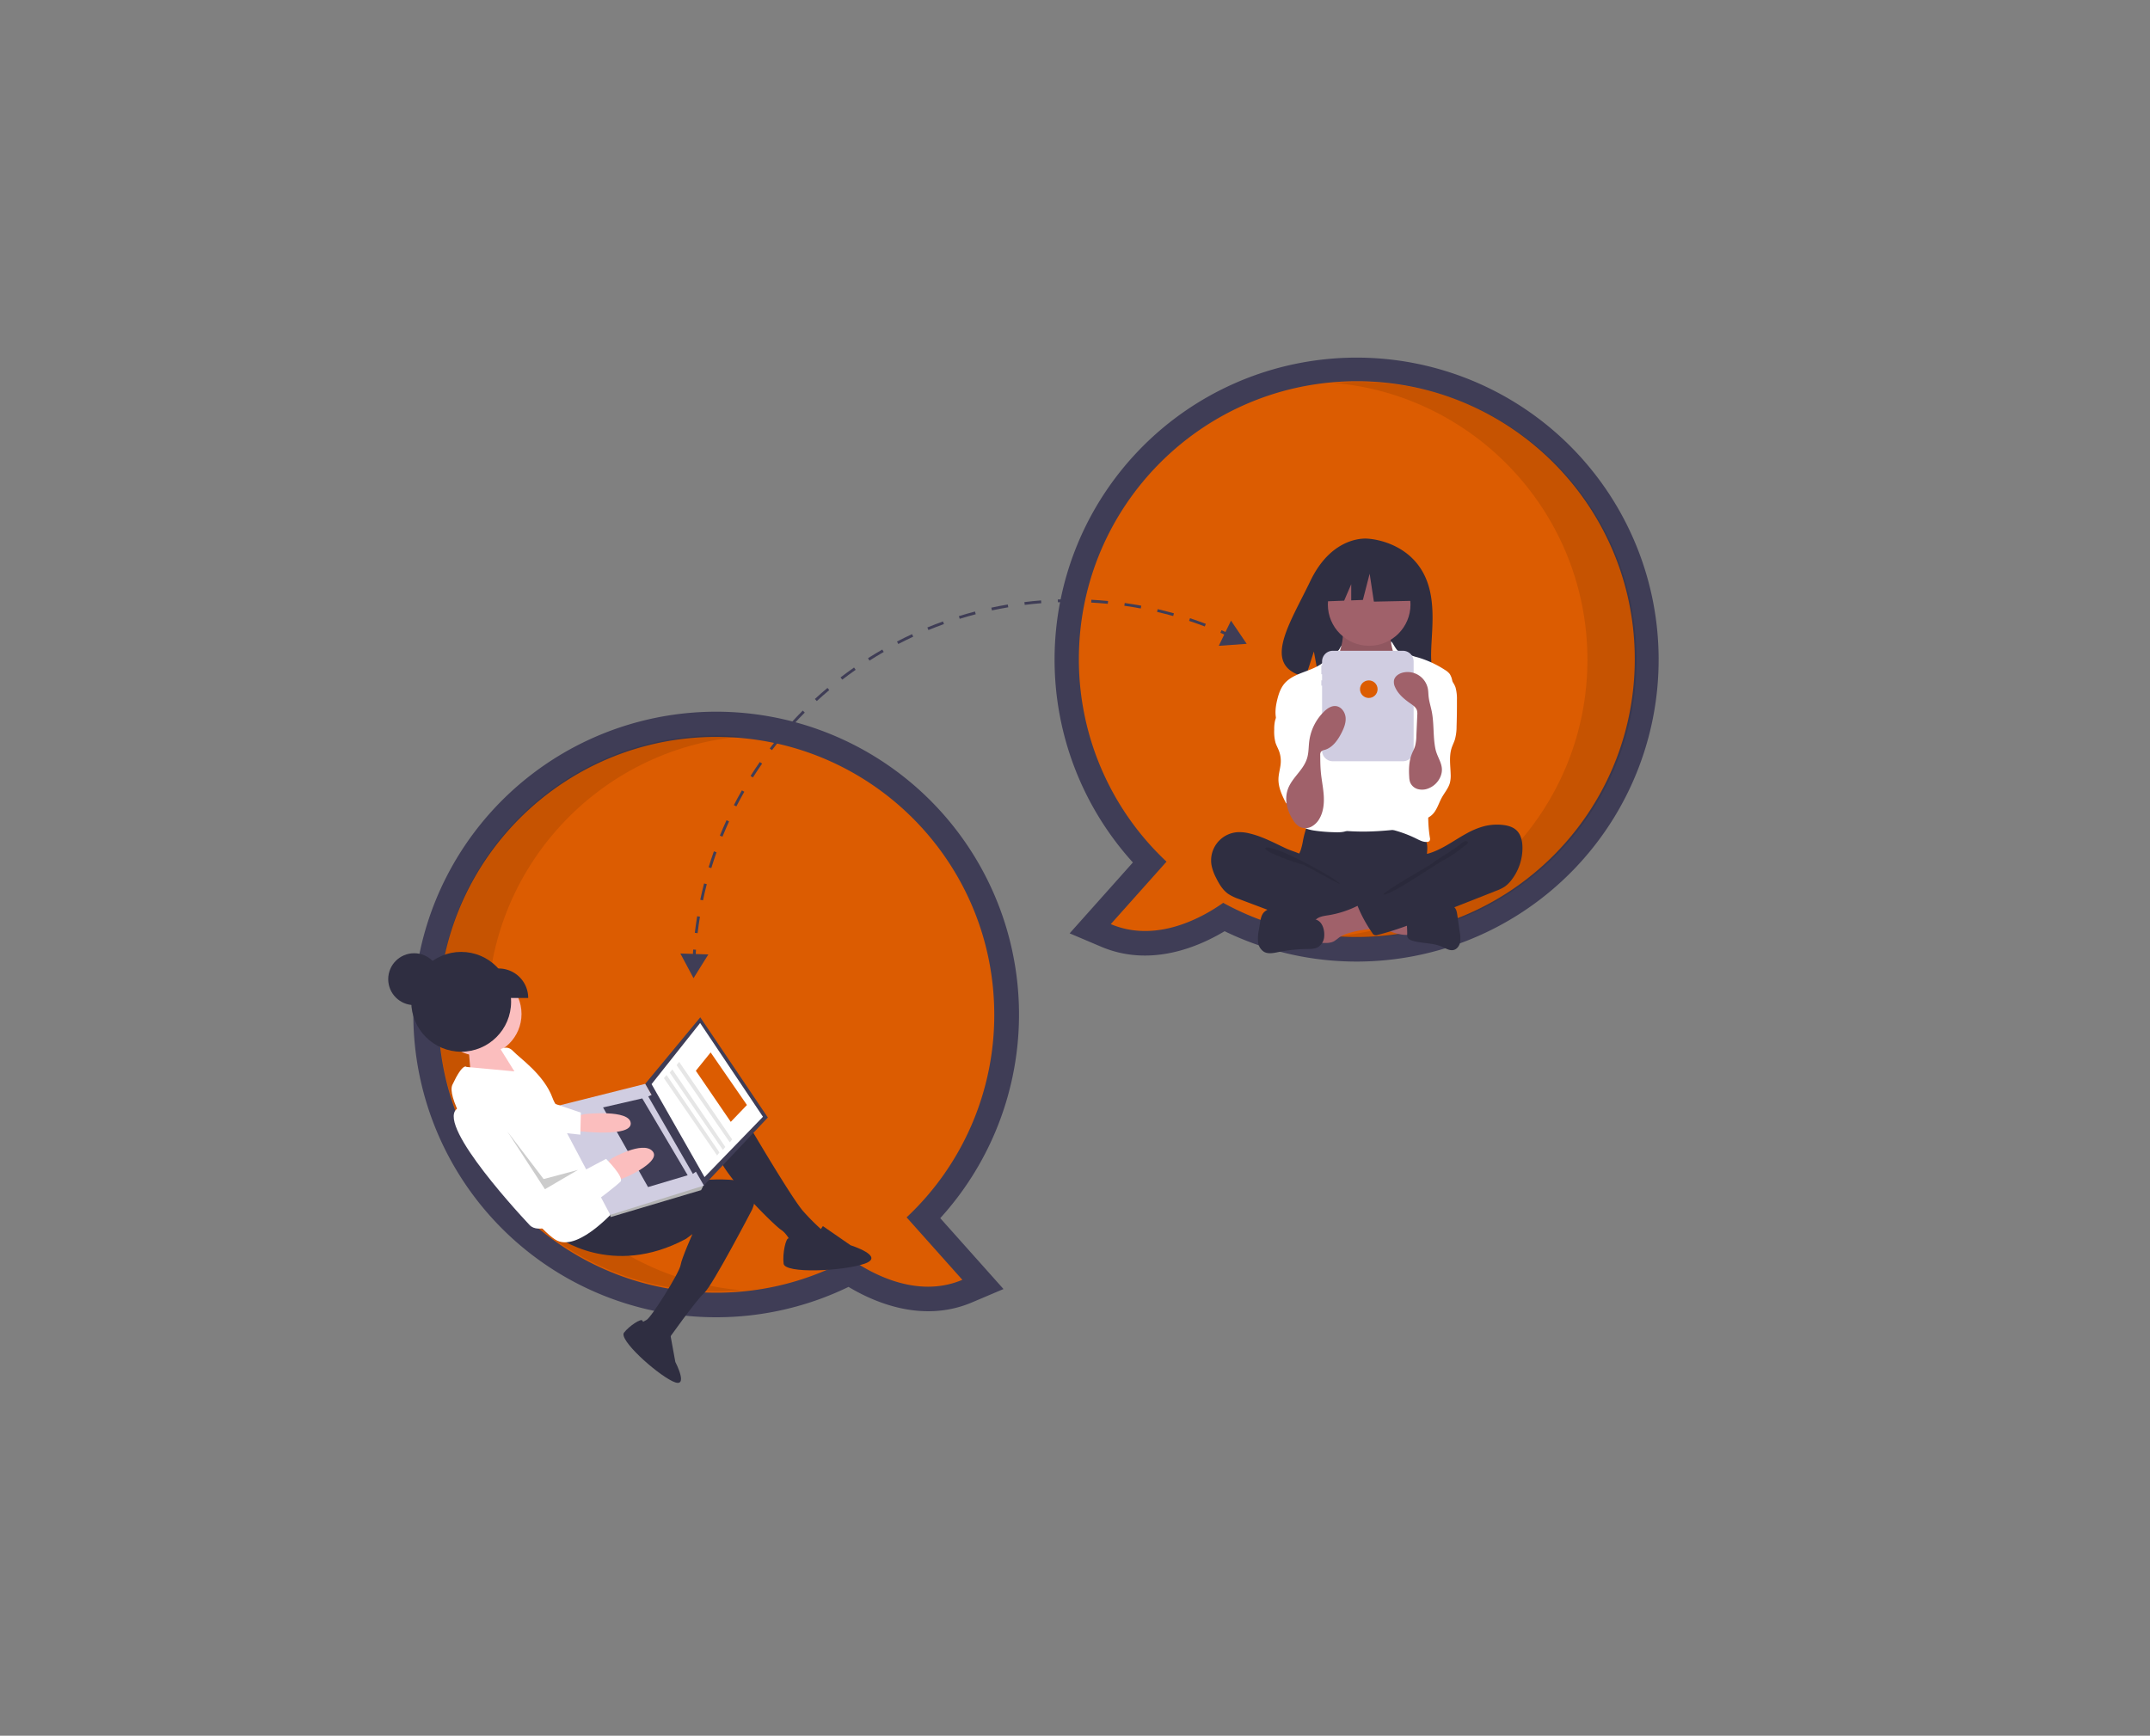 <?xml version="1.0" encoding="UTF-8" standalone="no"?>
<svg
   xmlns:dc="http://purl.org/dc/elements/1.1/"
   xmlns:cc="http://creativecommons.org/ns#"
   xmlns:rdf="http://www.w3.org/1999/02/22-rdf-syntax-ns#"
   xmlns:svg="http://www.w3.org/2000/svg"
   xmlns="http://www.w3.org/2000/svg"
   xmlns:sodipodi="http://sodipodi.sourceforge.net/DTD/sodipodi-0.dtd"
   xmlns:inkscape="http://www.inkscape.org/namespaces/inkscape"
   id="bdb04d07-607e-4453-aab0-0c653d7063a3"
   data-name="Layer 1"
   width="883.929"
   height="713.746"
   viewBox="0 0 883.929 713.746"
   version="1.1"
   sodipodi:docname="baas4.svg"
   inkscape:version="1.0.1 (3bc2e813f5, 2020-09-07)">
  <rect x="0" y="0" width="883.929" height="713.746" fill="#808080" stroke="none"/>
  <defs
     id="defs161" />
  <sodipodi:namedview
     pagecolor="#ffffff"
     bordercolor="#666666"
     borderopacity="1"
     objecttolerance="10"
     gridtolerance="10"
     guidetolerance="10"
     inkscape:pageopacity="0"
     inkscape:pageshadow="2"
     inkscape:window-width="1920"
     inkscape:window-height="1009"
     id="namedview159"
     showgrid="false"
     inkscape:zoom="0.58941376"
     inkscape:cx="868.52453"
     inkscape:cy="494.10561"
     inkscape:window-x="-8"
     inkscape:window-y="-8"
     inkscape:window-maximized="1"
     inkscape:current-layer="bdb04d07-607e-4453-aab0-0c653d7063a3" />
  <title
     id="title2">real_time_collaboration</title>
  <path
     d="m 503.474,382.923 c -11.025,6.612 -30.666,14.896 -50.738,6.382 l -12.975,-5.504 26.001,-29.147 a 124.177,124.177 0 1 1 37.712,28.268 z M 453.657,271.036 a 103.193,103.193 0 0 0 32.855,75.924 l 7.172,6.74 -16.361,18.34 c 8.522,-1.729 15.945,-6.34 19.709,-9.017 l 5.164,-3.675 5.554,3.052 a 104.258,104.258 0 0 0 50.08,12.81 c 57.441,0 104.173,-46.732 104.173,-104.173 0,-57.441 -46.732,-104.173 -104.173,-104.173 -57.441,0 -104.173,46.732 -104.173,104.173 z"
     fill="#3f3d56"
     id="path4"
     style="stroke-width:0.591" />
  <path
     d="m 443.557,271.036 c 0,-63.111 51.162,-114.273 114.273,-114.273 63.111,0 114.273,51.162 114.273,114.273 0,63.111 -51.162,114.273 -114.273,114.273 a 113.753,113.753 0 0 1 -54.944,-14.057 c -7.899,5.62 -27.17,16.831 -46.207,8.756 l 22.915,-25.688 a 113.949,113.949 0 0 1 -36.039,-83.284 z"
     fill="#dc5c01"
     id="path6"
     style="stroke-width:0.591" />
  <path
     d="m 652.637,271.284 c 0,-59.707 -45.794,-108.71 -104.173,-113.824 3.329,-0.292 6.696,-0.449 10.1,-0.449 63.111,0 114.273,51.162 114.273,114.273 0,63.111 -51.162,114.273 -114.273,114.273 -3.399,0 -6.76,-0.16 -10.084,-0.451 58.372,-5.121 104.157,-54.121 104.157,-113.823 z"
     opacity="0.1"
     style="isolation:isolate;stroke-width:0.591"
     id="path8" />
  <path
     d="m 294.5,541.673 a 124.506,124.506 0 1 1 92.068,-40.754 l 26.001,29.147 -12.975,5.504 c -20.072,8.514 -39.714,0.229 -50.738,-6.382 a 124.663,124.663 0 0 1 -54.356,12.486 z m 0,-228.547 c -57.441,0 -104.173,46.732 -104.173,104.173 0,57.442 46.732,104.173 104.173,104.173 a 104.258,104.258 0 0 0 50.08,-12.81 l 5.554,-3.052 5.164,3.675 c 3.764,2.678 11.187,7.288 19.709,9.017 l -16.361,-18.34 7.172,-6.74 a 103.193,103.193 0 0 0 32.855,-75.924 c -3e-5,-57.441 -46.732,-104.173 -104.173,-104.173 z"
     fill="#3f3d56"
     id="path10"
     style="stroke-width:0.591" />
  <path
     d="m 408.773,417.299 c 0,-63.111 -51.162,-114.273 -114.273,-114.273 -63.111,0 -114.273,51.162 -114.273,114.273 0,63.111 51.162,114.273 114.273,114.273 a 113.753,113.753 0 0 0 54.944,-14.057 c 7.899,5.62 27.17,16.831 46.207,8.756 l -22.915,-25.688 a 113.949,113.949 0 0 0 36.039,-83.284 z"
     fill="#dc5c01"
     id="path12"
     style="stroke-width:0.591" />
  <path
     d="m 200.426,416.722 c 0,-59.707 45.794,-108.71 104.173,-113.824 -3.329,-0.292 -6.696,-0.449 -10.1,-0.449 -63.111,0 -114.273,51.162 -114.273,114.273 0,63.111 51.162,114.273 114.273,114.273 3.399,0 6.76,-0.16 10.084,-0.451 -58.372,-5.121 -104.157,-54.121 -104.157,-113.823 z"
     opacity="0.1"
     style="isolation:isolate;stroke-width:0.591"
     id="path14" />
  <path
     d="m 584.657,234.731 c -7.477,-12.633 -22.269,-13.222 -22.269,-13.222 0,0 -14.414,-1.843 -23.661,17.397 -8.618,17.934 -20.513,35.25 -1.915,39.448 l 3.359,-10.456 2.08,11.234 a 72.769,72.769 0 0 0 7.957,0.136 c 19.917,-0.643 38.885,0.188 38.274,-6.959 -0.812,-9.501 3.367,-25.423 -3.827,-37.579 z"
     fill="#2f2e41"
     id="path16"
     style="stroke-width:0.591" />
  <path
     d="m 535.751,345.368 a 29.492,29.492 0 0 1 -0.954,4.106 c -0.468,1.316 -1.19,2.532 -1.618,3.861 -1.364,4.237 0.527,8.961 3.546,12.231 a 19.959,19.959 0 0 0 9.731,5.778 39.702,39.702 0 0 0 8.363,0.879 c 7.772,0.264 15.745,0.499 23.11,-1.998 a 40.152,40.152 0 0 0 6.714,-3.05 5.027,5.027 0 0 0 1.742,-1.372 4.794,4.794 0 0 0 0.629,-2.814 c -0.017,-3.295 -0.685,-6.573 -0.526,-9.864 0.088,-1.823 0.429,-3.645 0.261,-5.462 a 10.076,10.076 0 0 0 -7.701,-8.679 c -2.089,-0.449 -4.256,-0.204 -6.383,3.5e-4 a 162.754,162.754 0 0 1 -16.613,0.743 c -5.667,-0.036 -11.299,-0.901 -16.938,-0.992 -1.668,-0.027 -1.634,0.487 -2.165,2.101 a 39.314,39.314 0 0 0 -1.198,4.532 z"
     fill="#2f2e41"
     id="path18"
     style="stroke-width:0.591" />
  <path
     d="m 551.834,264.007 c -0.272,1.426 -0.567,2.904 -1.424,4.076 -0.986,1.348 -2.594,2.119 -3.654,3.409 -1.597,1.942 -1.688,4.675 -1.695,7.189 -0.006,2.316 0.041,4.786 1.333,6.709 a 11.725,11.725 0 0 0 3.36,2.963 c 4.844,3.264 10.078,6.587 15.918,6.695 2.42,0.045 5.014,-0.58 6.606,-2.403 a 9.919,9.919 0 0 0 1.599,-2.854 37.894,37.894 0 0 0 2.682,-11.536 13.545,13.545 0 0 0 -0.511,-5.542 c -0.709,-1.978 -2.144,-3.606 -3.092,-5.481 a 12.202,12.202 0 0 1 -1.174,-7.22 0.779,0.779 0 0 0 -0.041,-0.523 0.762,0.762 0 0 0 -0.628,-0.255 l -11.58,-0.834 a 25.201,25.201 0 0 1 -3.215,-0.368 c -0.624,-0.127 -2.273,-1.013 -2.868,-0.778 -1.102,0.436 -1.391,5.569 -1.617,6.752 z"
     fill="#a0616a"
     id="path20"
     style="stroke-width:0.591" />
  <path
     d="m 551.834,264.369 c -0.272,1.426 -0.567,2.904 -1.424,4.076 -0.986,1.348 -2.594,2.119 -3.654,3.409 -1.597,1.942 -1.688,4.675 -1.695,7.189 -0.006,2.316 0.041,4.786 1.333,6.709 a 11.725,11.725 0 0 0 3.36,2.963 c 4.844,3.264 10.078,6.587 15.918,6.695 2.42,0.045 5.014,-0.58 6.606,-2.403 a 9.919,9.919 0 0 0 1.6,-2.854 37.894,37.894 0 0 0 2.682,-11.536 13.545,13.545 0 0 0 -0.511,-5.542 c -0.709,-1.978 -2.144,-3.606 -3.092,-5.481 a 12.202,12.202 0 0 1 -1.174,-7.22 0.779,0.779 0 0 0 -0.041,-0.523 0.762,0.762 0 0 0 -0.628,-0.255 l -11.58,-0.834 a 25.2,25.2 0 0 1 -3.215,-0.368 c -0.624,-0.127 -2.273,-1.013 -2.868,-0.778 -1.102,0.436 -1.391,5.569 -1.617,6.752 z"
     opacity="0.1"
     id="path22"
     style="stroke-width:0.591" />
  <circle
     cx="562.908"
     cy="248.571"
     r="16.989"
     fill="#a0616a"
     id="circle24"
     style="stroke-width:0.591" />
  <path
     d="m 554.217,286.622 a 10.419,10.419 0 0 0 2.984,2.384 9.376,9.376 0 0 0 3.728,0.71 c 3.062,0.086 6.382,-0.475 8.513,-2.677 2.746,-2.838 2.656,-7.416 4.808,-10.726 a 2.389,2.389 0 0 1 0.694,-0.759 2.248,2.248 0 0 1 1.18,-0.271 c 2.719,-0.025 5.087,1.738 7.224,3.418 a 9.516,9.516 0 0 1 2.543,2.59 8.779,8.779 0 0 1 0.857,2.626 c 1.061,5.177 1.404,10.471 1.745,15.745 0.188,2.913 0.377,5.829 0.363,8.748 -0.046,9.617 -2.281,19.073 -4.504,28.43 -0.286,1.206 -0.678,2.553 -1.775,3.131 a 4.376,4.376 0 0 1 -1.549,0.378 c -6.367,0.748 -12.746,1.496 -19.156,1.595 q -3.752,0.058 -7.501,-0.182 a 4.041,4.041 0 0 1 -1.264,-0.22 3.563,3.563 0 0 1 -1.377,-1.17 c -3.467,-4.369 -3.672,-10.409 -3.65,-15.986 q 0.081,-20.454 1.462,-40.876 c 0.076,-1.124 0.093,-2.488 -0.717,-3.372 a 42.219,42.219 0 0 0 5.393,6.486 z"
     fill="#ffffff"
     id="path26"
     style="stroke-width:0.591" />
  <path
     d="m 550.618,267.006 c -0.574,1.039 -4.804,3.618 -5.621,4.479 -4.563,4.81 -12.891,4.629 -17.064,9.781 -1.468,1.812 -2.231,4.09 -2.792,6.354 -0.793,3.202 -1.217,6.694 0.112,9.714 1.279,2.905 3.972,4.914 5.8,7.509 2.007,2.849 2.91,6.309 3.775,9.686 0.639,2.493 1.282,5.048 1.034,7.609 -0.283,2.912 -1.692,5.579 -2.524,8.384 -0.832,2.805 -0.976,6.146 0.948,8.351 1.413,1.62 3.631,2.262 5.75,2.623 a 66.056,66.056 0 0 0 8.195,0.713 c 2.422,0.107 5.093,0.128 6.955,-1.425 1.469,-1.225 2.108,-3.214 2.191,-5.125 0.083,-1.911 -0.315,-3.806 -0.564,-5.703 -0.258,-1.967 -0.357,-3.95 -0.441,-5.932 q -0.559,-13.337 -0.153,-26.692 a 22.715,22.715 0 0 0 -0.27,-5.539 c -0.52,-2.382 -1.807,-4.51 -2.881,-6.698 a 25.347,25.347 0 0 1 -2.81,-13.39 c 0.325,-4.765 2.403,-8.395 0.361,-4.699 z"
     fill="#ffffff"
     id="path28"
     style="stroke-width:0.591" />
  <path
     d="m 574.475,267.367 c 0.874,0.898 3.844,1.194 4.955,1.773 a 17.363,17.363 0 0 0 3.258,1.128 42.291,42.291 0 0 1 11.444,5.252 6.945,6.945 0 0 1 1.914,1.653 7.577,7.577 0 0 1 1.059,2.989 c 0.544,2.697 1.091,5.426 0.969,8.174 -0.13,2.917 -1.009,5.743 -1.88,8.53 l -3.257,10.414 c -2.431,7.773 -4.878,15.622 -5.562,23.738 a 55.838,55.838 0 0 0 0.501,13.482 1.598,1.598 0 0 1 -0.164,1.306 1.286,1.286 0 0 1 -0.798,0.367 c -1.572,0.246 -3.094,-0.556 -4.518,-1.265 a 50.03,50.03 0 0 0 -13.792,-4.513 32.063,32.063 0 0 0 4.284,-8.831 53.444,53.444 0 0 0 1.294,-6.073 l 1.515,-8.764 a 86.115,86.115 0 0 0 1.3,-9.691 12.132,12.132 0 0 0 -0.211,-3.651 17.711,17.711 0 0 0 -1.384,-3.292 c -2.497,-5.194 -3.669,-11.122 -2.686,-16.801 0.43,-2.485 1.266,-4.974 0.917,-7.472 -0.335,-2.402 0.013,-4.268 -0.603,-6.645 -2.53,-9.76 -0.198,-3.497 1.446,-1.807 z"
     fill="#ffffff"
     id="path30"
     style="stroke-width:0.591" />
  <path
     d="m 527.89,289.478 c -1.138,2.362 -3.042,4.375 -3.69,6.916 a 15.11,15.11 0 0 0 -0.322,3.615 17.171,17.171 0 0 0 0.536,5.435 c 0.362,1.121 0.95,2.154 1.374,3.253 a 11.794,11.794 0 0 1 0.773,4.819 c -0.114,2.276 -0.887,4.485 -0.948,6.762 -0.095,3.582 1.562,6.949 3.178,10.147 a 7.459,7.459 0 0 1 10.842,-3.55 2.224,2.224 0 0 0 0.489,-1.621 q 0.179,-6.233 0.346,-12.467 c 0.175,-6.427 0.342,-12.94 -1.137,-19.197 -0.668,-2.825 -1.706,-5.639 -3.61,-7.831 -1.003,-1.154 -4.406,-4.193 -6.052,-2.9 -0.74,0.581 -0.567,2.164 -0.684,2.965 a 12.578,12.578 0 0 1 -1.095,3.654 z"
     fill="#ffffff"
     id="path32"
     style="stroke-width:0.591" />
  <path
     d="m 598.406,282.67 a 17.387,17.387 0 0 1 0.581,5.229 q 0.033,5.388 -0.143,10.775 a 20.088,20.088 0 0 1 -0.7,5.455 c -0.368,1.156 -0.935,2.24 -1.315,3.392 -1.138,3.453 -0.516,7.198 -0.419,10.833 a 12.308,12.308 0 0 1 -0.298,3.504 c -0.601,2.253 -2.214,4.074 -3.341,6.115 -1.07,1.939 -1.715,4.112 -2.993,5.921 -1.278,1.809 -3.489,3.242 -5.633,2.687 -1.624,-0.421 -2.778,-1.858 -3.577,-3.334 a 16.354,16.354 0 0 1 -1.691,-10.608 c 0.801,-4.411 3.393,-8.324 4.327,-12.709 1.283,-6.021 -0.667,-12.235 -0.609,-18.391 a 8.89,8.89 0 0 1 0.388,-2.851 c 0.49,-1.406 1.543,-2.529 2.515,-3.657 a 46.172,46.172 0 0 0 3.381,-4.437 c 0.696,-1.038 1.642,-3.709 2.876,-3.931 2.756,-0.496 5.966,3.877 6.649,6.006 z"
     fill="#ffffff"
     id="path34"
     style="stroke-width:0.591" />
  <path
     d="m 513.59,342.69 a 16.769,16.769 0 0 0 -4.665,-0.496 11.642,11.642 0 0 0 -10.809,13.724 19.554,19.554 0 0 0 1.848,5.051 c 1.237,2.51 2.721,5.015 5.011,6.624 a 19.517,19.517 0 0 0 4.422,2.105 l 12.062,4.544 c 1.774,0.668 3.549,1.337 5.341,1.957 a 104.47,104.47 0 0 0 27.897,5.546 30.207,30.207 0 0 0 8.662,-0.439 2.82,2.82 0 0 0 1.774,-0.958 3.038,3.038 0 0 0 0.396,-1.309 l 0.742,-5.196 a 4.352,4.352 0 0 0 -0.063,-2.19 c -0.34,-0.873 -1.192,-1.423 -2.005,-1.889 -7.93,-4.554 -17.188,-7.067 -23.863,-13.318 -1.571,-1.472 -2.886,-3.804 -4.795,-4.804 -2.165,-1.134 -4.714,-1.78 -6.952,-2.825 -4.892,-2.283 -9.702,-4.908 -15.003,-6.126 z"
     fill="#2f2e41"
     id="path36"
     style="stroke-width:0.591" />
  <path
     d="m 525.632,349.694 c 4.263,1.336 22.263,10.591 25.348,13.822 -0.414,0.149 -14.444,-7.714 -14.865,-7.84 a 84.775,84.775 0 0 1 -11.31,-3.986 c -0.731,-0.338 -4.75,-1.928 -4.568,-2.85 0.205,-1.041 4.638,0.617 5.395,0.854 z"
     opacity="0.1"
     id="path38"
     style="stroke-width:0.591" />
  <path
     d="m 578.818,384.439 a 1.001,1.001 0 0 0 0.676,-0.199 1.044,1.044 0 0 0 0.211,-0.778 l -0.02,-7.079 c -2.036,-0.97 -4.312,-1.281 -6.547,-1.579 l -10.428,-1.394 c 0.24,0.032 -1.63,4.491 -1.344,5.087 0.505,1.049 4.367,1.979 5.457,2.475 3.789,1.722 7.727,3.616 11.994,3.467 z"
     fill="#a0616a"
     id="path40"
     style="stroke-width:0.591" />
  <path
     d="m 546.102,376.359 c -1.969,0.314 -4.166,0.591 -5.441,2.123 -1.617,1.944 -0.929,4.841 -0.157,7.249 a 2.35,2.35 0 0 0 2.742,1.961 c 1.796,0.114 3.706,0.203 5.275,-0.678 a 23.12,23.12 0 0 0 2.049,-1.523 13.139,13.139 0 0 1 3.768,-1.723 38.099,38.099 0 0 1 7.563,-1.559 11.762,11.762 0 0 0 2.979,-0.525 3.301,3.301 0 0 0 2.098,-2.037 c 0.363,-1.286 -0.384,-2.598 -1.101,-3.726 a 14.865,14.865 0 0 0 -3.171,-3.92 c -1.943,-1.509 -2.904,-0.351 -4.861,0.615 a 41.246,41.246 0 0 1 -11.742,3.742 z"
     fill="#a0616a"
     id="path42"
     style="stroke-width:0.591" />
  <path
     d="m 540.956,378.133 -12.501,-3.695 a 16.547,16.547 0 0 0 -4.652,-0.902 5.585,5.585 0 0 0 -4.272,1.728 c -0.969,1.138 -1.247,2.693 -1.489,4.168 l -0.517,3.155 a 15.848,15.848 0 0 0 -0.289,4.845 5.357,5.357 0 0 0 2.484,3.992 c 1.73,0.944 3.85,0.483 5.781,0.088 a 62.938,62.938 0 0 1 11.847,-1.27 c 1.496,-0.018 3.066,8.2e-4 4.388,-0.7 a 5.479,5.479 0 0 0 2.674,-4.366 c 0.246,-2.695 -0.652,-6.216 -3.452,-7.044 z"
     fill="#2f2e41"
     id="path44"
     style="stroke-width:0.591" />
  <path
     d="m 583.733,374.913 c 1.621,-0.284 3.051,-1.205 4.604,-1.749 2.186,-0.765 4.555,-0.765 6.87,-0.757 a 4.411,4.411 0 0 1 2.463,0.493 c 1.02,0.679 1.282,2.038 1.455,3.251 l 1.047,7.319 a 11.486,11.486 0 0 1 0.086,4.147 c -0.307,1.356 -1.232,2.664 -2.578,3.014 -1.635,0.425 -3.237,-0.619 -4.781,-1.305 -3.858,-1.715 -8.342,-1.276 -12.365,-2.558 a 2.771,2.771 0 0 1 -1.851,-1.323 3.011,3.011 0 0 1 -0.144,-1.265 c 0.069,-2.353 -0.427,-5.565 0.281,-7.814 0.637,-2.022 3.103,-1.454 4.912,-1.454 z"
     fill="#2f2e41"
     id="path46"
     style="stroke-width:0.591" />
  <path
     d="m 610.188,339.743 a 21.709,21.709 0 0 1 7.647,-0.522 c 2.044,0.225 4.151,0.794 5.644,2.209 1.817,1.722 2.401,4.386 2.449,6.889 a 21.523,21.523 0 0 1 -4.678,13.745 12.472,12.472 0 0 1 -2.675,2.575 17.604,17.604 0 0 1 -3.48,1.677 l -27.011,10.654 c -7.106,2.803 -14.237,5.614 -21.649,7.462 a 1.687,1.687 0 0 1 -2.27,-0.823 55.962,55.962 0 0 1 -5.92,-10.829 0.73,0.73 0 0 1 0.323,-1.151 l 19.105,-10.977 a 19.318,19.318 0 0 0 3.889,-2.679 9.654,9.654 0 0 0 1.996,-2.779 c 0.396,-0.827 0.433,-2.779 0.939,-3.391 0.495,-0.599 2.19,-0.646 2.972,-0.882 a 26.967,26.967 0 0 0 3.235,-1.223 c 4.274,-1.912 8.079,-4.69 12.176,-6.929 a 31.242,31.242 0 0 1 7.308,-3.025 z"
     fill="#2f2e41"
     id="path48"
     style="stroke-width:0.591" />
  <path
     d="m 599.357,347.941 c -3.282,2.465 -7.532,4.731 -10.786,7.262 -1.11,0.864 -19.619,11.269 -19.88,12.651 3.035,0.511 22.368,-13.014 25.135,-14.363 2.766,-1.35 5.218,-3.253 7.648,-5.142 0.619,-0.481 3.243,-1.929 1.466,-2.467 -1.001,-0.303 -2.843,1.566 -3.582,2.059 z"
     opacity="0.1"
     id="path50"
     style="stroke-width:0.591" />
  <path
     d="m 576.772,267.606 h -28.813 a 4.414,4.414 0 0 0 -4.414,4.414 v 1.616 h -0.313 v 3.615 h 0.313 v 2.53 h -0.313 v 2.169 h 0.313 v 26.671 a 4.414,4.414 0 0 0 4.414,4.414 h 28.813 a 4.414,4.414 0 0 0 4.414,-4.414 v -36.601 a 4.414,4.414 0 0 0 -4.414,-4.414 z"
     fill="#d0cde1"
     id="path52"
     style="stroke-width:0.591" />
  <polygon
     points="713.347,146.901 688.629,133.953 654.494,139.25 647.432,170.442 665.012,169.765 669.923,158.306 669.923,169.577 678.035,169.265 682.743,151.02 685.686,170.442 714.524,169.853 "
     fill="#2f2e41"
     id="polygon54"
     transform="matrix(0.591,0,0,0.591,159.605,146.663)" />
  <path
     d="m 531.713,337.355 a 7.594,7.594 0 0 0 2.728,2.714 5.335,5.335 0 0 0 4.689,-0.126 8.254,8.254 0 0 0 3.384,-3.393 c 1.588,-2.805 1.917,-6.161 1.719,-9.378 -0.198,-3.217 -0.885,-6.385 -1.189,-9.593 -0.221,-2.333 -0.239,-4.679 -0.257,-7.022 a 2.335,2.335 0 0 1 0.295,-1.42 2.788,2.788 0 0 1 1.567,-0.782 c 3.205,-0.952 5.333,-3.957 6.858,-6.933 1.019,-1.987 1.904,-4.159 1.708,-6.383 -0.196,-2.224 -1.795,-4.465 -4.016,-4.692 -1.831,-0.187 -3.522,0.976 -4.843,2.258 a 20.768,20.768 0 0 0 -6.081,12.152 c -0.29,2.261 -0.207,4.585 -0.822,6.78 -1.313,4.688 -5.423,7.562 -7.47,11.78 -2.256,4.648 -1.011,9.925 1.731,14.037 z"
     fill="#a0616a"
     id="path56"
     style="stroke-width:0.591" />
  <path
     d="m 592.183,319.446 a 8.859,8.859 0 0 1 -4.968,4.774 6.861,6.861 0 0 1 -4.319,0.265 4.789,4.789 0 0 1 -3.164,-2.83 7.624,7.624 0 0 1 -0.356,-2.126 c -0.206,-3.161 -0.126,-6.419 1.022,-9.371 0.443,-1.139 1.04,-2.219 1.39,-3.39 a 16.999,16.999 0 0 0 0.523,-4.137 l 0.377,-8.625 a 5.613,5.613 0 0 0 -0.128,-1.87 c -0.377,-1.248 -1.543,-2.059 -2.613,-2.803 -2.585,-1.797 -5.139,-3.895 -6.391,-6.783 a 4.757,4.757 0 0 1 -0.442,-2.81 c 0.353,-1.713 2.082,-2.822 3.79,-3.195 a 8.478,8.478 0 0 1 10.164,6.832 c 0.169,0.973 0.167,1.968 0.266,2.951 0.21,2.085 0.872,4.095 1.286,6.149 1.02,5.06 0.491,10.291 1.5,15.351 0.843,4.23 4.024,6.991 2.064,11.619 z"
     fill="#a0616a"
     id="path58"
     style="stroke-width:0.591" />
  <circle
     cx="562.751"
     cy="283.396"
     r="3.615"
     fill="#dc5c01"
     id="circle60"
     style="stroke-width:0.591" />
  <circle
     cx="170.269"
     cy="402.644"
     r="10.663"
     fill="#2f2e41"
     id="circle62"
     style="stroke-width:0.591" />
  <polygon
     points="95.344,502.725 83.822,487.069 83.411,486.51 74.327,477.68 56.086,483.346 57.838,504.467 "
     fill="#fbbebe"
     id="polygon64"
     transform="matrix(0.591,0,0,0.591,159.605,146.663)" />
  <circle
     cx="197.173"
     cy="416.952"
     r="17.239"
     fill="#fbbebe"
     id="circle66"
     style="stroke-width:0.591" />
  <path
     d="m 304.192,456.424 c 0,0 21.178,36.395 26.218,41.859 a 91.485,91.485 0 0 0 7.648,7.622 c 0,0 -2.37,7.859 -6.144,7.579 a 17.761,17.761 0 0 1 -6.225,-1.534 c 0,0 -1.684,-4.366 -4.622,-6.281 -2.938,-1.915 -26.941,-25.529 -26.38,-33.076 0.561,-7.547 9.505,-16.168 9.505,-16.168 z"
     fill="#2f2e41"
     id="path68"
     style="stroke-width:0.591" />
  <path
     d="m 228.771,508.361 c 0,0 22.581,17.526 53.268,1.058 l 2.645,-1.946 c 0,0 -4.463,10.04 -4.877,12.762 -0.48,3.156 -12.1,21.645 -13.996,22.531 -1.896,0.886 -2.314,1.703 -2.314,1.703 l 8.047,8.857 2.975,-2.19 c 0,0 11.601,-16.436 14.994,-19.443 3.393,-3.007 19.559,-34.014 19.559,-34.014 0,0 6.181,-11.683 -9.245,-12.562 -15.425,-0.879 -22.523,3.326 -22.523,3.326 l -27.376,4.349 z"
     fill="#2f2e41"
     id="path70"
     style="stroke-width:0.591" />
  <path
     d="m 338.32,504.183 11.421,7.902 c 0,0 14.571,4.565 5.595,7.603 -8.976,3.038 -32.628,4.137 -33.165,-0.055 -0.537,-4.192 0.933,-10.789 2.113,-10.428 1.18,0.361 9.37,2.487 14.035,-5.023 z"
     fill="#2f2e41"
     id="path72"
     style="stroke-width:0.591" />
  <path
     d="m 275.529,548.421 2.114,11.609 c 0,0 6.011,11.496 -1.206,7.929 -7.217,-3.567 -22.086,-17.116 -19.891,-19.956 2.196,-2.84 7.042,-5.921 7.534,-4.995 0.492,0.926 4.135,7.123 11.449,5.414 z"
     fill="#2f2e41"
     id="path74"
     style="stroke-width:0.591" />
  <path
     d="m 253.751,496.602 c 0,0 -15.35,17.921 -24.669,13.568 -9.319,-4.353 -47.445,-54.776 -43.092,-64.095 4.353,-9.319 5.813,-7.336 5.813,-7.336 l 19.686,1.82 -5.664,-9.082 c 0,0 2.645,-1.946 5.165,0.786 2.52,2.732 12.638,9.555 16.162,19.192 3.525,9.637 13.873,9.156 13.873,9.156 z"
     fill="#ffffff"
     id="path76"
     style="stroke-width:0.591" />
  <polygon
     points="178.764,505.981 217.091,459.674 264.085,529.388 219.08,577.161 "
     fill="#3f3d56"
     id="polygon78"
     transform="matrix(0.591,0,0,0.591,159.605,146.663)" />
  <polygon
     points="183.206,506.16 216.986,463.631 260.688,528.871 220.04,570.852 "
     fill="#ffffff"
     id="polygon80"
     transform="matrix(0.591,0,0,0.591,159.605,146.663)" />
  <polygon
     points="154.14,596.499 157.003,593.538 216.875,575.336 219.08,577.161 217.666,579.925 154.735,598.655 "
     fill="#b3b3b3"
     id="polygon82"
     transform="matrix(0.591,0,0,0.591,159.605,146.663)" />
  <polygon
     points="114.747,522.062 178.764,505.981 219.639,576.75 154.472,597.125 "
     fill="#d0cde1"
     id="polygon84"
     transform="matrix(0.591,0,0,0.591,159.605,146.663)" />
  <polygon
     points="180.907,514.748 184.114,513.25 214.733,566.569 211.937,568.626 "
     fill="#3f3d56"
     id="polygon86"
     transform="matrix(0.591,0,0,0.591,159.605,146.663)" />
  <polygon
     points="149.457,522.377 176.729,516.099 208.318,569.565 180.751,577.785 "
     fill="#3f3d56"
     id="polygon88"
     transform="matrix(0.591,0,0,0.591,159.605,146.663)" />
  <path
     d="m 236.852,459.097 3.374,-0.955 c 0,0 18.818,-2.128 19.093,3.785 0.275,5.913 -21.619,3.17 -21.619,3.17 l -2.919,-3.967 z"
     fill="#fbbebe"
     id="path90"
     style="stroke-width:0.591" />
  <path
     d="m 253.358,485.68 4.697,-1.928 c 0,0 14.178,-6.357 10.111,-10.498 -4.067,-4.142 -16.61,3.051 -16.61,3.051 l -2.401,2.277 z"
     fill="#fbbebe"
     id="path92"
     style="stroke-width:0.591" />
  <path
     d="m 249.172,476.53 c 0,0 7.648,7.622 5.907,9.412 -1.74,1.79 -30.276,25.338 -37.349,17.804 -7.074,-7.535 -41.538,-45.363 -28.127,-48.608 13.41,-3.244 16.954,4.341 16.954,4.341 l 17.703,30.288 z"
     fill="#ffffff"
     id="path94"
     style="stroke-width:0.591" />
  <polygon
     points="133.664,541.326 111.192,538.901 112.763,518.781 134.011,525.986 "
     fill="#ffffff"
     id="polygon96"
     transform="matrix(0.591,0,0,0.591,159.605,146.663)" />
  <polygon
     points="82.865,539.06 108.113,572.197 131.914,565.887 109.021,579.287 "
     opacity="0.2"
     id="polygon98"
     transform="matrix(0.591,0,0,0.591,159.605,146.663)" />
  <circle
     cx="189.607"
     cy="411.955"
     r="20.522"
     fill="#2f2e41"
     id="circle100"
     style="stroke-width:0.591" />
  <polygon
     points="224.298,484.108 249.553,520.688 238.3,532.417 213.995,496.862 "
     fill="#dc5c01"
     id="polygon102"
     transform="matrix(0.591,0,0,0.591,159.605,146.663)" />
  <polygon
     points="202.438,490.714 239.267,544.634 237.615,546.712 200.613,492.919 "
     fill="#e6e6e6"
     id="polygon104"
     transform="matrix(0.591,0,0,0.591,159.605,146.663)" />
  <polygon
     points="197.67,495.947 234.499,549.868 232.847,551.945 195.845,498.152 "
     fill="#e6e6e6"
     id="polygon106"
     transform="matrix(0.591,0,0,0.591,159.605,146.663)" />
  <polygon
     points="193.608,499.798 230.437,553.719 228.785,555.796 191.783,502.003 "
     fill="#e6e6e6"
     id="polygon108"
     transform="matrix(0.591,0,0,0.591,159.605,146.663)" />
  <path
     d="m 198.695,398.254 h 6.349 a 12.12,12.12 0 0 1 12.12,12.12 v 0 h -18.468 z"
     fill="#2f2e41"
     id="path110"
     style="stroke-width:0.591" />
  <path
     d="m 286.145,390.541 -1.151,-0.086 c -0.045,0.598 -0.077,1.2 -0.115,1.801 l -5.166,-0.173 5.419,10.154 6.086,-9.769 -5.185,-0.174 c 0.037,-0.585 0.068,-1.171 0.112,-1.754 z"
     fill="#3f3d56"
     id="path112"
     style="stroke-width:0.591" />
  <path
     d="m 316.445,307.77 0.918,0.701 c 1.376,-1.803 2.814,-3.602 4.273,-5.349 l -0.886,-0.74 c -1.47,1.76 -2.918,3.572 -4.304,5.388 z"
     fill="#3f3d56"
     id="path114"
     style="stroke-width:0.591" />
  <path
     d="m 325.287,297.188 0.852,0.778 c 1.531,-1.677 3.121,-3.342 4.725,-4.951 l -0.817,-0.815 c -1.616,1.62 -3.217,3.298 -4.76,4.987 z"
     fill="#3f3d56"
     id="path116"
     style="stroke-width:0.591" />
  <path
     d="m 335.021,287.428 0.781,0.851 c 1.675,-1.538 3.404,-3.057 5.139,-4.515 l -0.742,-0.884 c -1.748,1.469 -3.49,2.999 -5.178,4.548 z"
     fill="#3f3d56"
     id="path118"
     style="stroke-width:0.591" />
  <path
     d="m 308.567,319.093 0.976,0.617 c 1.213,-1.919 2.487,-3.839 3.786,-5.707 l -0.947,-0.659 c -1.309,1.882 -2.592,3.816 -3.815,5.75 z"
     fill="#3f3d56"
     id="path120"
     style="stroke-width:0.591" />
  <path
     d="m 345.57,278.564 0.703,0.915 c 1.804,-1.385 3.659,-2.745 5.515,-4.044 l -0.662,-0.946 c -1.87,1.308 -3.739,2.679 -5.556,4.074 z"
     fill="#3f3d56"
     id="path122"
     style="stroke-width:0.591" />
  <path
     d="m 301.717,331.074 1.026,0.528 c 1.04,-2.022 2.139,-4.048 3.268,-6.022 l -1.002,-0.573 c -1.137,1.988 -2.245,4.03 -3.292,6.068 z"
     fill="#3f3d56"
     id="path124"
     style="stroke-width:0.591" />
  <path
     d="m 290.584,363.564 -1.118,-0.288 c -0.57,2.215 -1.098,4.473 -1.57,6.713 l 1.129,0.238 c 0.468,-2.223 0.992,-4.465 1.558,-6.663 z"
     fill="#3f3d56"
     id="path126"
     style="stroke-width:0.591" />
  <path
     d="m 356.854,270.666 0.619,0.974 c 1.913,-1.217 3.88,-2.409 5.847,-3.541 l -0.576,-1 c -1.981,1.141 -3.963,2.341 -5.89,3.567 z"
     fill="#3f3d56"
     id="path128"
     style="stroke-width:0.591" />
  <path
     d="m 287.766,376.953 -1.139,-0.187 c -0.371,2.253 -0.696,4.549 -0.967,6.825 l 1.146,0.136 c 0.269,-2.258 0.592,-4.537 0.96,-6.774 z"
     fill="#3f3d56"
     id="path130"
     style="stroke-width:0.591" />
  <path
     d="m 295.956,343.622 1.069,0.435 c 0.856,-2.107 1.771,-4.223 2.721,-6.292 l -1.049,-0.482 c -0.957,2.084 -1.879,4.217 -2.741,6.339 z"
     fill="#3f3d56"
     id="path132"
     style="stroke-width:0.591" />
  <path
     d="m 291.333,356.641 1.104,0.337 c 0.666,-2.178 1.389,-4.369 2.15,-6.513 l -1.088,-0.386 c -0.767,2.159 -1.496,4.367 -2.167,6.562 z"
     fill="#3f3d56"
     id="path134"
     style="stroke-width:0.591" />
  <path
     d="m 434.935,247.659 c 2.263,-0.078 4.567,-0.11 6.846,-0.088 l 0.01,-1.154 c -2.295,-0.021 -4.617,0.01 -6.896,0.089 z"
     fill="#3f3d56"
     id="path136"
     style="stroke-width:0.591" />
  <path
     d="m 368.785,263.797 0.531,1.025 c 2.016,-1.044 4.079,-2.056 6.133,-3.008 l -0.485,-1.047 c -2.07,0.959 -4.148,1.978 -6.179,3.031 z"
     fill="#3f3d56"
     id="path138"
     style="stroke-width:0.591" />
  <path
     d="m 462.249,249.098 c 2.252,0.319 4.524,0.692 6.754,1.109 l 0.212,-1.135 c -2.247,-0.42 -4.536,-0.797 -6.805,-1.118 z"
     fill="#3f3d56"
     id="path140"
     style="stroke-width:0.591" />
  <path
     d="m 475.702,251.615 c 2.21,0.516 4.441,1.09 6.629,1.705 l 0.312,-1.111 c -2.204,-0.62 -4.451,-1.197 -6.679,-1.718 z"
     fill="#3f3d56"
     id="path142"
     style="stroke-width:0.591" />
  <path
     d="m 488.876,255.319 c 2.155,0.711 4.326,1.481 6.451,2.289 l 0.41,-1.079 c -2.141,-0.814 -4.327,-1.59 -6.499,-2.306 z"
     fill="#3f3d56"
     id="path144"
     style="stroke-width:0.591" />
  <path
     d="m 448.624,247.781 c 2.273,0.119 4.57,0.291 6.827,0.509 l 0.112,-1.149 c -2.274,-0.22 -4.588,-0.393 -6.878,-0.513 z"
     fill="#3f3d56"
     id="path146"
     style="stroke-width:0.591" />
  <path
     d="m 421.155,247.585 0.141,1.146 c 2.249,-0.277 4.54,-0.508 6.807,-0.686 l -0.09,-1.151 c -2.285,0.18 -4.592,0.412 -6.858,0.691 z"
     fill="#3f3d56"
     id="path148"
     style="stroke-width:0.591" />
  <path
     d="m 394.227,253.36 0.342,1.102 c 2.169,-0.672 4.383,-1.303 6.58,-1.878 l -0.292,-1.117 c -2.213,0.579 -4.444,1.215 -6.629,1.892 z"
     fill="#3f3d56"
     id="path150"
     style="stroke-width:0.591" />
  <path
     d="m 381.269,258.014 0.438,1.068 c 2.099,-0.861 4.242,-1.685 6.372,-2.451 l -0.39,-1.086 c -2.146,0.77 -4.305,1.601 -6.42,2.469 z"
     fill="#3f3d56"
     id="path152"
     style="stroke-width:0.591" />
  <path
     d="m 407.563,249.873 0.242,1.129 c 2.218,-0.475 4.478,-0.908 6.721,-1.285 l -0.192,-1.138 c -2.259,0.38 -4.537,0.816 -6.771,1.295 z"
     fill="#3f3d56"
     id="path154"
     style="stroke-width:0.591" />
  <path
     d="m 512.55,264.745 -6.45,-9.533 -2.268,4.669 c -0.549,-0.245 -1.095,-0.496 -1.643,-0.733 l -0.459,1.06 c 0.536,0.232 1.065,0.475 1.597,0.712 l -2.257,4.647 z"
     fill="#3f3d56"
     id="path156"
     style="stroke-width:0.591" />
</svg>
